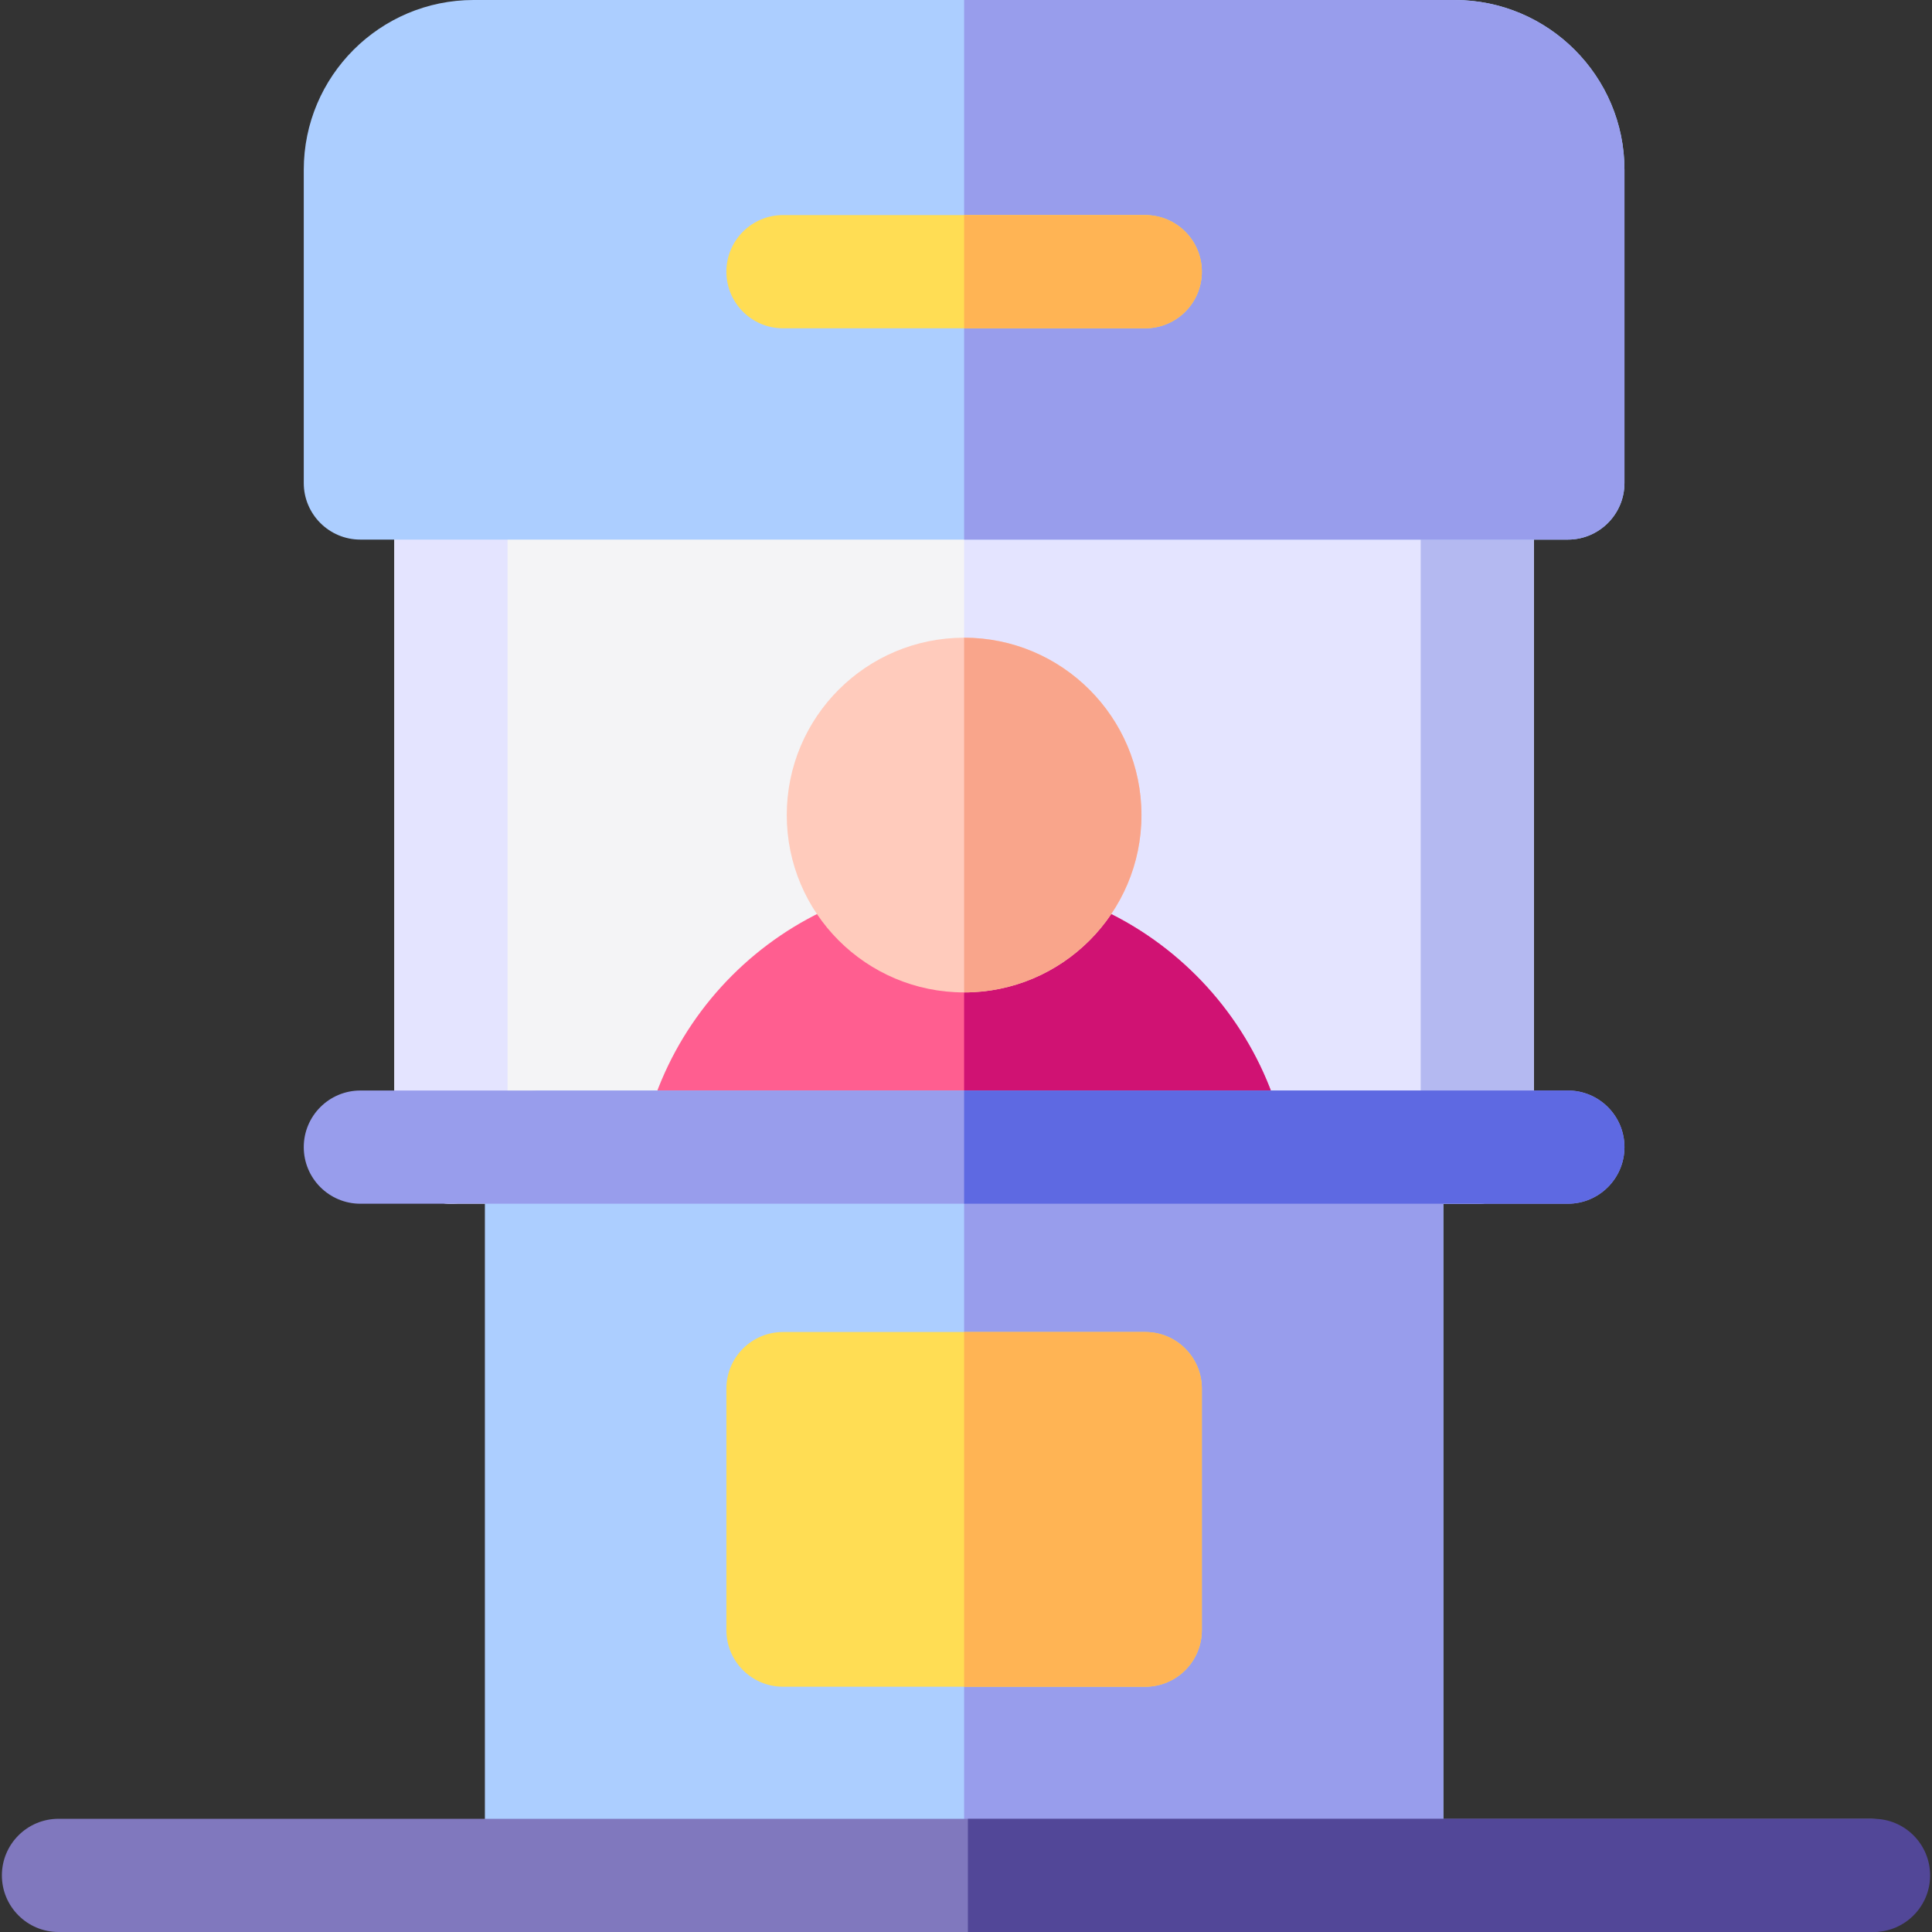 <svg id="Capa_1" enable-background="new 0 0 512 512" height="512" viewBox="0 0 512 512" width="512" xmlns="http://www.w3.org/2000/svg"><rect x="0" y="0" width="512" height="512" fill="#333333" stroke="none"/><g><path d="m406.5 128v176c0 8.28-6.72 15-15 15h-272c-8.28 0-15-6.72-15-15v-176c0-8.28 6.72-15 15-15h272c8.28 0 15 6.72 15 15z" fill="#f4f4f6"/><path d="m406.5 128v176c0 8.28-6.72 15-15 15h-136v-206h136c8.28 0 15 6.72 15 15z" fill="#e4e4ff"/><path d="m342.5 320v48c0 8.28-6.72 15-15 15h-144c-8.28 0-15-6.72-15-15v-48c0-47.97 39.03-87 87-87s87 39.03 87 87z" fill="#ff5e90"/><path d="m342.5 320v48c0 8.28-6.72 15-15 15h-72v-150c47.97 0 87 39.03 87 87z" fill="#d01273"/><circle cx="255.5" cy="216" fill="#ffcbbc" r="47"/><path d="m302.5 216c0 25.92-21.08 47-47 47v-94c25.92 0 47 21.08 47 47z" fill="#f9a58b"/><path d="m119.5 319c-8.284 0-15-6.716-15-15v-176c0-8.284 6.716-15 15-15s15 6.716 15 15v176c0 8.284-6.716 15-15 15z" fill="#e4e4ff"/><path d="m391.5 319c-8.284 0-15-6.716-15-15v-176c0-8.284 6.716-15 15-15s15 6.716 15 15v176c0 8.284-6.716 15-15 15z" fill="#b4b9f1"/><path d="m430.5 45v83c0 8.28-6.72 15-15 15h-320c-8.28 0-15-6.72-15-15v-83c0-24.81 20.19-45 45-45h260c24.81 0 45 20.19 45 45z" fill="#acceff"/><path d="m430.5 45v83c0 8.28-6.72 15-15 15h-160v-143h130c24.81 0 45 20.19 45 45z" fill="#989dec"/><path d="m318.5 72c0 8.28-6.72 15-15 15h-96c-8.28 0-15-6.72-15-15s6.72-15 15-15h96c8.28 0 15 6.72 15 15z" fill="#ffdd54"/><path d="m318.5 72c0 8.28-6.72 15-15 15h-48v-30h48c8.28 0 15 6.72 15 15z" fill="#ffb454"/><path d="m382.5 304v193c0 8.28-6.72 15-15 15h-224c-8.28 0-15-6.72-15-15v-193c0-8.28 6.72-15 15-15h224c8.28 0 15 6.72 15 15z" fill="#acceff"/><path d="m382.5 304v193c0 8.28-6.72 15-15 15h-112v-223h112c8.28 0 15 6.72 15 15z" fill="#989dec"/><path d="m430.5 304c0 8.28-6.72 15-15 15h-320c-8.28 0-15-6.72-15-15s6.72-15 15-15h320c8.28 0 15 6.72 15 15z" fill="#989dec"/><path d="m430.5 304c0 8.28-6.72 15-15 15h-160v-30h160c8.28 0 15 6.72 15 15z" fill="#5e69e2"/><path d="m318.5 368v64c0 8.28-6.72 15-15 15h-96c-8.28 0-15-6.72-15-15v-64c0-8.28 6.72-15 15-15h96c8.28 0 15 6.72 15 15z" fill="#ffdd54"/><path d="m318.5 368v64c0 8.28-6.72 15-15 15h-48v-94h48c8.28 0 15 6.72 15 15z" fill="#ffb454"/><path d="m510.5 497c0 8.28-6.72 15-15 15h-480c-8.28 0-15-6.72-15-15s6.72-15 15-15h480c8.28 0 15 6.72 15 15z" fill="#8078be"/><path d="m511.5 497c0 8.28-6.72 15-15 15h-240v-30h240c8.28 0 15 6.72 15 15z" fill="#524798"/></g></svg>